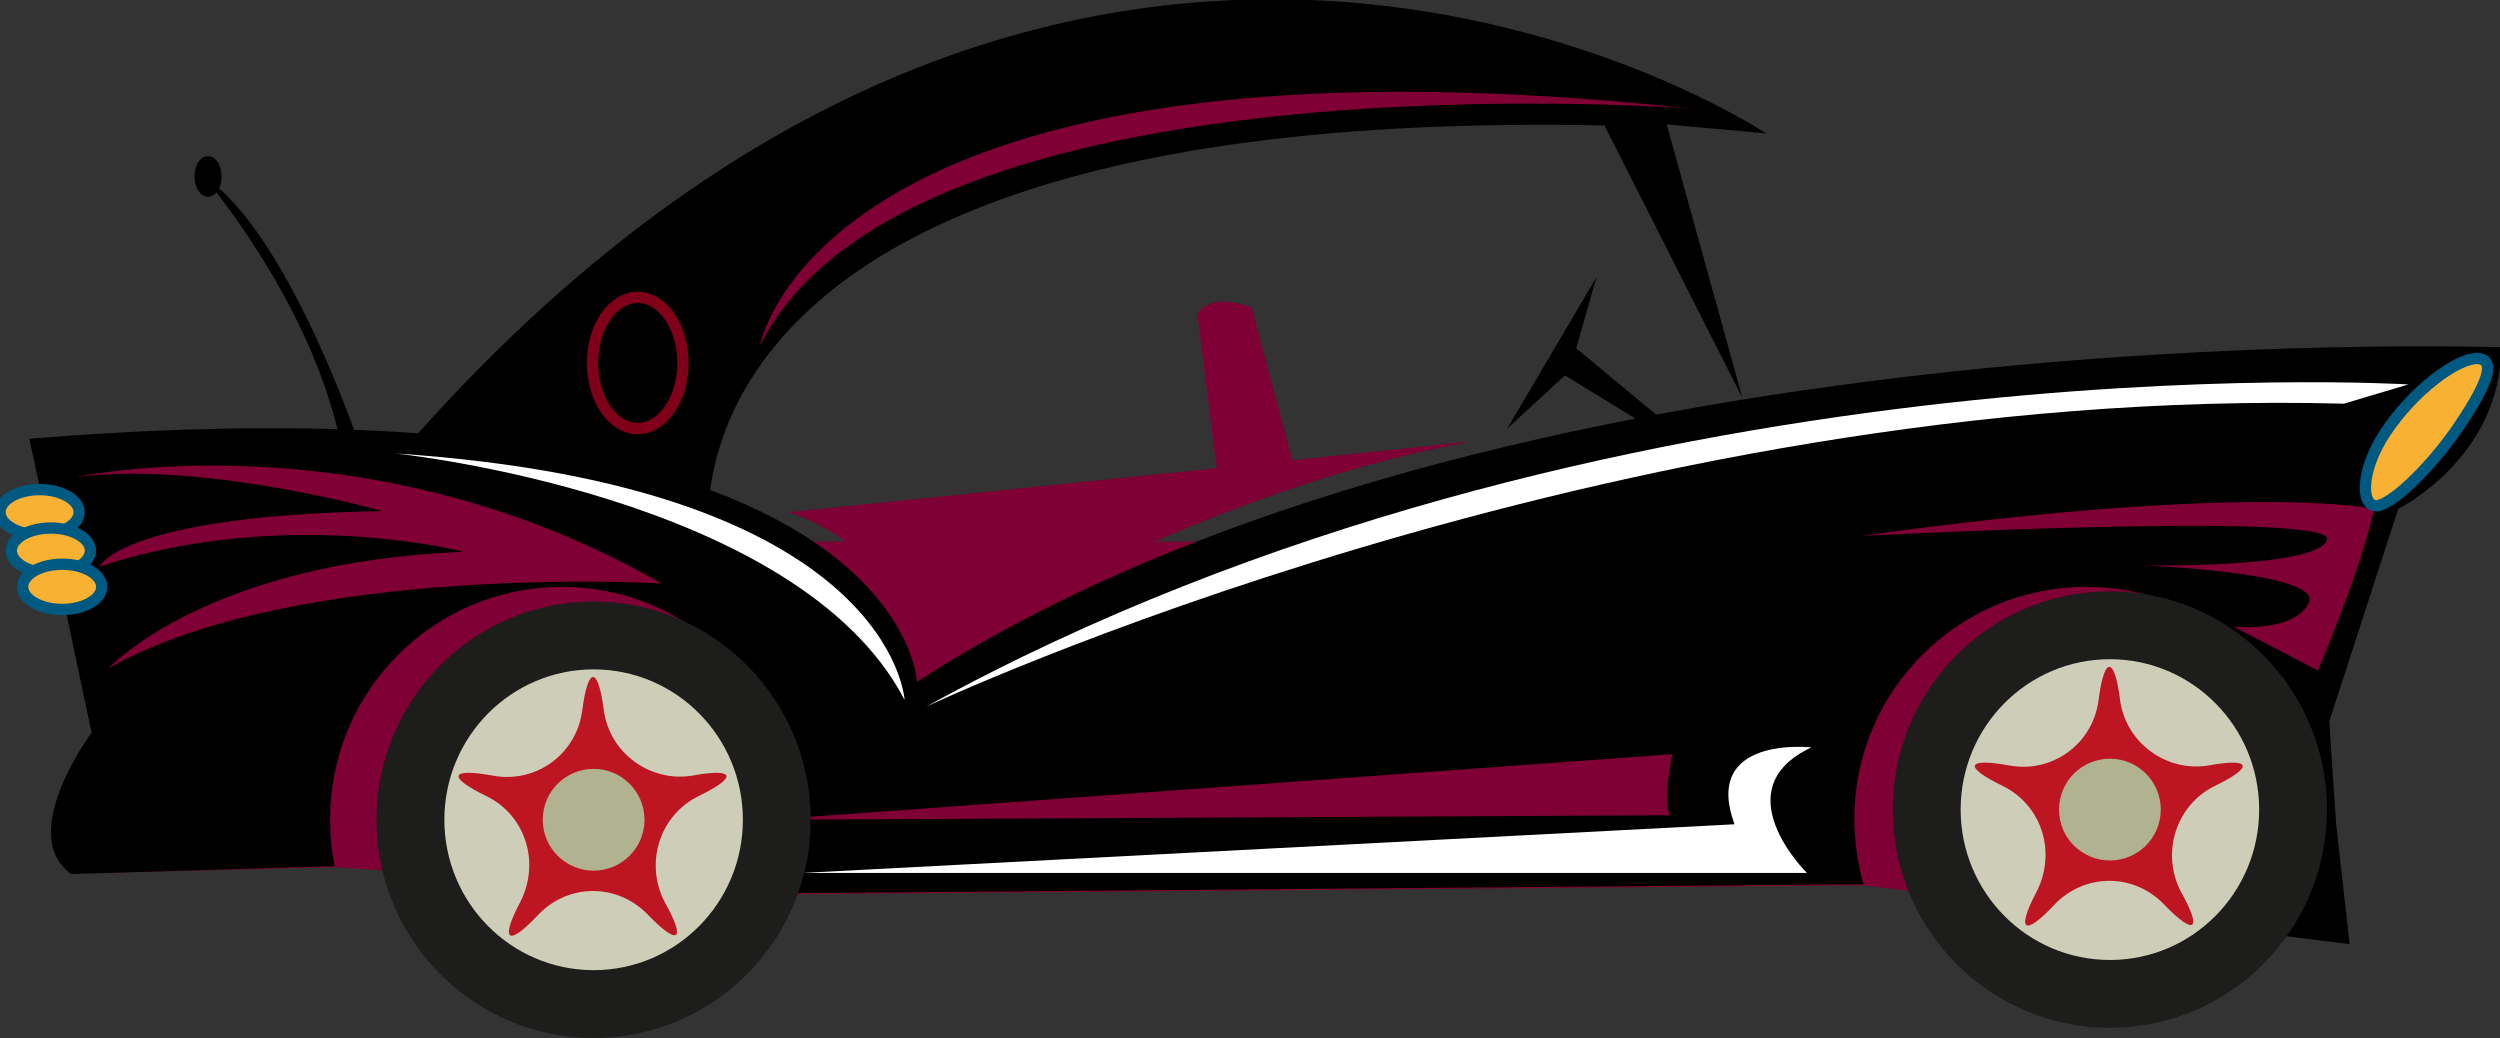 <?xml version="1.0" encoding="utf-8"?>
<!-- Generator: Adobe Illustrator 21.0.2, SVG Export Plug-In . SVG Version: 6.00 Build 0)  -->
<svg version="1.1" id="Capa_1" xmlns="http://www.w3.org/2000/svg" xmlns:xlink="http://www.w3.org/1999/xlink" x="0px" y="0px"
	 viewBox="0 0 221.1 91.8" style="enable-background:new 0 0 221.1 91.8;" xml:space="preserve">
<rect x="0" y="0" width="221.1" height="91.8" fill="#333333" stroke="none"/>
<style type="text/css">
	.st0{fill-rule:evenodd;clip-rule:evenodd;fill:#B0B256;}
	.st1{fill:#495E67;}
	.st2{fill-rule:evenodd;clip-rule:evenodd;fill:#014262;}
	.st3{fill:#0081BA;}
	.st4{fill:#F8B133;stroke:#005980;}
	.st5{fill:#FFFFFF;}
	.st6{fill:#005980;}
	.st7{fill:#FFFFFF;stroke:#005980;stroke-width:0.975;}
	.st8{fill-rule:evenodd;clip-rule:evenodd;fill:#1D1D1B;}
	.st9{fill-rule:evenodd;clip-rule:evenodd;fill:#CECEB8;}
	.st10{fill-rule:evenodd;clip-rule:evenodd;fill:#BD1622;}
	.st11{fill-rule:evenodd;clip-rule:evenodd;fill:#B1B28F;}
	.st12{fill-rule:evenodd;clip-rule:evenodd;fill:#7F0034;}
	.st13{fill:#7F0034;}
	.st14{fill:none;stroke:#7F0018;stroke-miterlimit:10;}
</style>
<g id="Automóvil">
</g>
<rect x="-610.2" y="111.4" class="st0" width="550" height="199.1"/>
<path class="st1" d="M-60.2,291.3c-0.2,0-0.5,0-0.7,0c-9.9,0-9.9-7.6-19.8-7.6c-9.9,0-9.9,7.6-19.8,7.6c-9.9,0-9.9-7.6-19.8-7.6
	c-9.9,0-9.9,7.6-19.8,7.6c-9.9,0-9.9-7.6-19.8-7.6s-9.9,7.6-19.8,7.6c-9.9,0-9.9-7.6-19.8-7.6c-9.9,0-9.9,7.6-19.8,7.6
	c-9.9,0-9.9-7.6-19.8-7.6c-9.4,0-9.9,6.8-18.3,7.5c-8.5-0.7-9-7.5-18.3-7.5c-9.9,0-9.9,7.6-19.8,7.6c-9.9,0-9.9-7.6-19.8-7.6
	c-9.9,0-9.9,7.6-19.8,7.6c-9.9,0-9.9-7.6-19.8-7.6c-9.9,0-9.9,7.6-19.8,7.6c-9.9,0-9.9-7.6-19.8-7.6c-9.9,0-9.9,7.6-19.8,7.6
	c-9.9,0-9.9-7.6-19.8-7.6c-9.9,0-9.9,7.6-19.8,7.6c-9.9,0-9.9-7.6-19.8-7.6c-9.9,0-9.9,7.6-19.8,7.6c-9.9,0-9.9-7.6-19.8-7.6
	c-9.9,0-9.9,7.6-19.8,7.6c-9.9,0-9.9-7.6-19.8-7.6c-9.9,0-9.9,7.6-19.8,7.6c-9.9,0-9.9-7.6-19.8-7.6c-9.4,0-9.9,6.8-18.3,7.5v24.4
	h550V291.3z"/>
<g>
	<g>
		<g>
			<polyline class="st2" points="-596.3,260.8 -575.2,260.3 -535.7,262.7 -439.9,261.9 -402.6,266.4 -398.2,256.5 -404.4,231.5 
				-575.6,231.5 			"/>
			<path class="st3" d="M-523.6,243.9c0,0-1.2-27.8-78.5-21.5l5.5,26c0,0-6.7,9-1.8,12.5l23.3-0.7c-0.3-1.4-0.4-2.8-0.4-4.2
				c0-11.3,9.2-20.5,20.5-20.5c11.3,0,20.5,9.2,20.5,20.5c0,2.3-0.4,4.6-1.1,6.6l95.7-0.8c-0.5-1.8-0.8-3.8-0.8-5.8
				c0-11.3,9.2-20.5,20.5-20.5c11.3,0,20.5,9.2,20.5,20.5c0,3.8-1,7.4-2.8,10.4l5.6,0.7l-1.2-10.7l-0.6-9l6.1-18.8
				c0,0,9.1-4.5,9.1-14.3C-383.6,214.4-472.5,210.8-523.6,243.9z"/>
			<ellipse class="st4" cx="-601.2" cy="228.9" rx="3.5" ry="2"/>
			<ellipse class="st4" cx="-600.2" cy="232.3" rx="3.5" ry="2"/>
			<ellipse class="st4" cx="-599.2" cy="235.5" rx="3.5" ry="2"/>
			<path class="st5" d="M-533.7,260.8h88.8c0,0-7.5-7.4,0.4-11.1c0,0-9.7-1.1-6.8,6.8L-533.7,260.8z"/>
			<path class="st3" d="M-450.6,218.8l-6.7-24.2l8.8,0.8c0,0-61.7-41.1-122,29.7l28.6,7.2c0,0-7.9-39.4,79.1-37.6L-450.6,218.8z"/>
			<path class="st5" d="M-391.7,217.6c0,0-71.4-4.4-131.1,28.5c0,0,60.5-28.5,125.4-26.8L-391.7,217.6z"/>
			<path class="st5" d="M-524.6,245.5c0,0-1-18.9-45.1-21.8C-569.7,223.7-534.1,227.4-524.6,245.5z"/>
			<path class="st6" d="M-457,255.7c0,0-0.7-0.9,0.2-5.4l-79.9,5.8L-457,255.7z"/>
			<ellipse class="st7" cx="-548.2" cy="215.7" rx="4" ry="5.8"/>
			<polyline class="st3" points="-458.2,220.3 -465.3,214.4 -463.4,208.1 -471.3,221.5 -466.3,216.8 -459.6,220.9 			"/>
			<path class="st6" d="M-497.1,225l-1.7-13.6c1.2-2.1,4.8-0.6,4.8-0.6l3.6,13.5l15.2-1.6h0.4c-25,4.5-48.5,19.6-48.5,19.6
				c-2.2-11-11.7-13.4-11.7-13.4L-497.1,225z"/>
			<path class="st3" d="M-572.9,222.7c0,0-6.3-18.7-13.7-23.5c0,0,9.5,11,12.1,23.5H-572.9z"/>
			<ellipse class="st3" cx="-586.3" cy="199.2" rx="1.2" ry="1.8"/>
			<path class="st6" d="M-394.7,228.6c0,0-10.8-2.4-45.3,2.4c0,0,41.8-2.2,41.2,0.3c-0.6,2.6-16.4,2.3-16.4,2.3s16,0.6,14.8,3.3
				c-1.3,2.7-6.7,2.1-6.7,2.1l7.5,3.9c0,0,3.8-8.9,4.9-14"/>
			<path class="st6" d="M-597.9,225.8c0,0,25.6-5.6,51.8,9.4c0,0-32.3-1.9-48.9,7.5c0,0,8.6-9.4,31.4-10.3c0,0-15.7-4.1-32.2,1.3
				c0,0,1.9-4.5,25-4.9C-570.7,228.8-586.9,224.3-597.9,225.8z"/>
			<path class="st6" d="M-455.2,193.2c0,0-69.2-5.3-82.3,21C-537.5,214.2-532.4,184.9-455.2,193.2z"/>
		</g>
		<path class="st4" d="M-387.1,221.1c2.4-3.6,3.2-5.7,1.5-5.8c-1.9,0-5.7,2.9-8.1,6.5c-2.4,3.6-2.2,6.9-0.6,6.5
			C-392.7,227.9-389.5,224.7-387.1,221.1z"/>
	</g>
	<g>
		<g>
			<ellipse class="st8" cx="-418.1" cy="255.2" rx="19.2" ry="19.3"/>
			<ellipse class="st9" cx="-418.1" cy="255.2" rx="13.2" ry="13.3"/>
			<g>
				<path class="st10" d="M-417.1,245.5c-0.5-3.9-1.4-3.9-1.9,0c-0.5,3.9-4.1,6.5-7.9,5.8c-3.8-0.7-4.1,0.1-0.6,1.8
					c3.5,1.7,4.8,5.9,3,9.4c-1.8,3.4-1.1,4,1.6,1.1c2.7-2.8,7-2.8,9.7,0c2.7,2.8,3.4,2.3,1.5-1.1c-1.8-3.4-0.5-7.7,3-9.4
					c3.5-1.7,3.2-2.5-0.6-1.8C-413.1,251.9-416.6,249.3-417.1,245.5z"/>
			</g>
			<ellipse class="st11" cx="-418.1" cy="255.2" rx="4.5" ry="4.5"/>
		</g>
	</g>
	<g>
		<g>
			<ellipse class="st8" cx="-552.2" cy="256.1" rx="19.2" ry="19.3"/>
			<ellipse class="st9" cx="-552.2" cy="256.1" rx="13.2" ry="13.3"/>
			<g>
				<path class="st10" d="M-551.2,246.4c-0.5-3.9-1.4-3.9-1.9,0c-0.5,3.9-4.1,6.5-7.9,5.8c-3.8-0.7-4.1,0.1-0.6,1.8
					c3.5,1.7,4.8,5.9,3,9.4c-1.8,3.4-1.1,4,1.6,1.1c2.7-2.8,7-2.8,9.7,0c2.7,2.8,3.4,2.3,1.5-1.1c-1.8-3.4-0.5-7.7,3-9.4
					c3.5-1.7,3.2-2.5-0.6-1.8C-547.2,252.8-550.7,250.2-551.2,246.4z"/>
			</g>
			<ellipse class="st11" cx="-552.2" cy="256.1" rx="4.5" ry="4.5"/>
		</g>
	</g>
</g>
<rect x="-18.2" y="130.4" class="st0" width="550" height="199.1"/>
<path class="st1" d="M531.8,379.7c-0.2,0-0.5,0-0.7,0c-9.9,0-9.9-7.6-19.8-7.6c-9.9,0-9.9,7.6-19.8,7.6c-9.9,0-9.9-7.6-19.8-7.6
	c-9.9,0-9.9,7.6-19.8,7.6c-9.9,0-9.9-7.6-19.8-7.6c-9.9,0-9.9,7.6-19.8,7.6c-9.9,0-9.9-7.6-19.8-7.6c-9.9,0-9.9,7.6-19.8,7.6
	c-9.9,0-9.9-7.6-19.8-7.6c-9.4,0-9.9,6.8-18.3,7.5c-8.5-0.7-9-7.5-18.3-7.5c-9.9,0-9.9,7.6-19.8,7.6c-9.9,0-9.9-7.6-19.8-7.6
	c-9.9,0-9.9,7.6-19.8,7.6c-9.9,0-9.9-7.6-19.8-7.6c-9.9,0-9.9,7.6-19.8,7.6c-9.9,0-9.9-7.6-19.8-7.6c-9.9,0-9.9,7.6-19.8,7.6
	c-9.9,0-9.9-7.6-19.8-7.6c-9.9,0-9.9,7.6-19.8,7.6c-9.9,0-9.9-7.6-19.8-7.6c-9.9,0-9.9,7.6-19.8,7.6c-9.9,0-9.9-7.6-19.8-7.6
	s-9.9,7.6-19.8,7.6c-9.9,0-9.9-7.6-19.8-7.6c-9.9,0-9.9,7.6-19.8,7.6c-9.9,0-9.9-7.6-19.8-7.6c-9.4,0-9.9,6.8-18.3,7.5v24.4h550
	V379.7z"/>
<g>
	<g>
		<polyline class="st12" points="8.4,77.2 29.5,76.7 69,79.1 164.7,78.3 202.1,82.8 206.5,72.9 200.3,47.9 29,47.9 		"/>
		<path d="M81.1,60.3c0,0-1.2-27.8-78.5-21.5l5.5,26c0,0-6.7,9-1.8,12.5l23.3-0.7c-0.3-1.4-0.4-2.8-0.4-4.2
			c0-11.3,9.2-20.5,20.5-20.5c11.3,0,20.5,9.2,20.5,20.5c0,2.3-0.4,4.6-1.1,6.6l95.7-0.8c-0.5-1.8-0.8-3.8-0.8-5.8
			c0-11.3,9.2-20.5,20.5-20.5c11.3,0,20.5,9.2,20.5,20.5c0,3.8-1,7.4-2.8,10.4l5.6,0.7l-1.2-10.7l-0.6-9l6.1-18.8
			c0,0,9.1-4.5,9.1-14.3C221.1,30.8,132.2,27.2,81.1,60.3z"/>
		<ellipse class="st4" cx="3.5" cy="45.3" rx="3.5" ry="2"/>
		<ellipse class="st4" cx="4.5" cy="48.7" rx="3.5" ry="2"/>
		<ellipse class="st4" cx="5.5" cy="51.9" rx="3.5" ry="2"/>
		<path class="st5" d="M71,77.2h88.8c0,0-7.5-7.4,0.4-11.1c0,0-9.7-1.1-6.8,6.8L71,77.2z"/>
		<path d="M154.1,35.2l-6.7-24.2l8.8,0.8c0,0-61.7-41.1-122,29.7l28.6,7.2c0,0-7.9-39.4,79.1-37.6L154.1,35.2z"/>
		<path class="st5" d="M213,34c0,0-71.4-4.4-131.1,28.5c0,0,60.5-28.5,125.4-26.8L213,34z"/>
		<path class="st5" d="M80,61.9c0,0-1-18.9-45.1-21.8C35,40.1,70.6,43.8,80,61.9z"/>
		<path class="st13" d="M147.7,72.1c0,0-0.7-0.9,0.2-5.4L68,72.5L147.7,72.1z"/>
		<ellipse class="st14" cx="56.4" cy="32.1" rx="4" ry="5.8"/>
		<polyline points="146.5,36.7 139.4,30.8 141.2,24.5 133.3,37.9 138.4,33.2 145.1,37.3 		"/>
		<path class="st13" d="M107.6,41.4l-1.7-13.6c1.2-2.1,4.8-0.6,4.8-0.6l3.6,13.5l15.2-1.6h0.4c-25,4.5-48.5,19.6-48.5,19.6
			c-2.2-11-11.7-13.4-11.7-13.4L107.6,41.4z"/>
		<path d="M31.7,39.1c0,0-6.3-18.7-13.7-23.5c0,0,9.5,11,12.1,23.5H31.7z"/>
		<ellipse cx="18.4" cy="15.6" rx="1.2" ry="1.8"/>
		<path class="st13" d="M209.9,45c0,0-10.8-2.4-45.3,2.4c0,0,41.8-2.2,41.2,0.3c-0.6,2.6-16.4,2.3-16.4,2.3s16,0.6,14.8,3.3
			c-1.3,2.7-6.7,2.1-6.7,2.1l7.5,3.9c0,0,3.8-8.9,4.9-14"/>
		<path class="st13" d="M6.7,42.2c0,0,25.6-5.6,51.8,9.4c0,0-32.3-1.9-48.9,7.5c0,0,8.6-9.4,31.4-10.3c0,0-15.7-4.1-32.2,1.3
			c0,0,1.9-4.5,25-4.9C33.9,45.2,17.8,40.7,6.7,42.2z"/>
		<path class="st13" d="M149.5,9.6c0,0-69.2-5.3-82.3,21C67.2,30.6,72.3,1.3,149.5,9.6z"/>
	</g>
	<path class="st4" d="M217.6,37.5c2.4-3.6,3.2-5.7,1.5-5.8c-1.9,0-5.7,2.9-8.1,6.5c-2.4,3.6-2.2,6.9-0.6,6.5
		C211.9,44.3,215.2,41.1,217.6,37.5z"/>
	<g>
		<g>
			<ellipse class="st8" cx="186.6" cy="71.6" rx="19.2" ry="19.3"/>
			<ellipse class="st9" cx="186.6" cy="71.6" rx="13.2" ry="13.3"/>
			<g>
				<path class="st10" d="M187.5,61.9c-0.5-3.9-1.4-3.9-1.9,0c-0.5,3.9-4.1,6.5-7.9,5.8c-3.8-0.7-4.1,0.1-0.6,1.8
					c3.5,1.7,4.8,5.9,3,9.4c-1.8,3.4-1.1,4,1.6,1.1c2.7-2.8,7-2.8,9.7,0c2.7,2.8,3.4,2.3,1.5-1.1c-1.8-3.4-0.5-7.7,3-9.4
					c3.5-1.7,3.2-2.5-0.6-1.8C191.6,68.3,188,65.7,187.5,61.9z"/>
			</g>
			<ellipse class="st11" cx="186.6" cy="71.6" rx="4.5" ry="4.5"/>
		</g>
	</g>
	<g>
		<g>
			<ellipse class="st8" cx="52.5" cy="72.5" rx="19.2" ry="19.3"/>
			<ellipse class="st9" cx="52.5" cy="72.5" rx="13.2" ry="13.3"/>
			<g>
				<path class="st10" d="M53.4,62.8c-0.5-3.9-1.4-3.9-1.9,0c-0.5,3.9-4.1,6.5-7.9,5.8c-3.8-0.7-4.1,0.1-0.6,1.8
					c3.5,1.7,4.8,5.9,3,9.4c-1.8,3.4-1.1,4,1.6,1.1c2.7-2.8,7-2.8,9.7,0c2.7,2.8,3.4,2.3,1.5-1.1c-1.8-3.4-0.5-7.7,3-9.4
					c3.5-1.7,3.2-2.5-0.6-1.8C57.5,69.2,53.9,66.6,53.4,62.8z"/>
			</g>
			<ellipse class="st11" cx="52.5" cy="72.5" rx="4.5" ry="4.5"/>
		</g>
	</g>
</g>
<path class="st4" d="M512.8,33.7c2.4-3.6,3.2-5.7,1.5-5.8c-1.9,0-5.7,2.9-8.1,6.5c-2.4,3.6-2.2,6.9-0.6,6.5
	C507.1,40.5,510.4,37.3,512.8,33.7z"/>
<g>
	<g>
		<ellipse class="st8" cx="330.8" cy="62.5" rx="19.2" ry="19.3"/>
		<ellipse class="st9" cx="330.8" cy="62.5" rx="13.2" ry="13.3"/>
		<g>
			<path class="st10" d="M331.8,52.7c-0.5-3.9-1.4-3.9-1.9,0c-0.5,3.9-4.1,6.5-7.9,5.8c-3.8-0.7-4.1,0.1-0.6,1.8
				c3.5,1.7,4.8,5.9,3,9.4c-1.8,3.4-1.1,4,1.6,1.1c2.7-2.8,7-2.8,9.7,0c2.7,2.8,3.4,2.3,1.5-1.1c-1.8-3.4-0.5-7.7,3-9.4
				c3.5-1.7,3.2-2.5-0.6-1.8C335.9,59.2,332.3,56.6,331.8,52.7z"/>
		</g>
		<ellipse class="st11" cx="330.8" cy="62.5" rx="4.5" ry="4.5"/>
	</g>
</g>
</svg>
